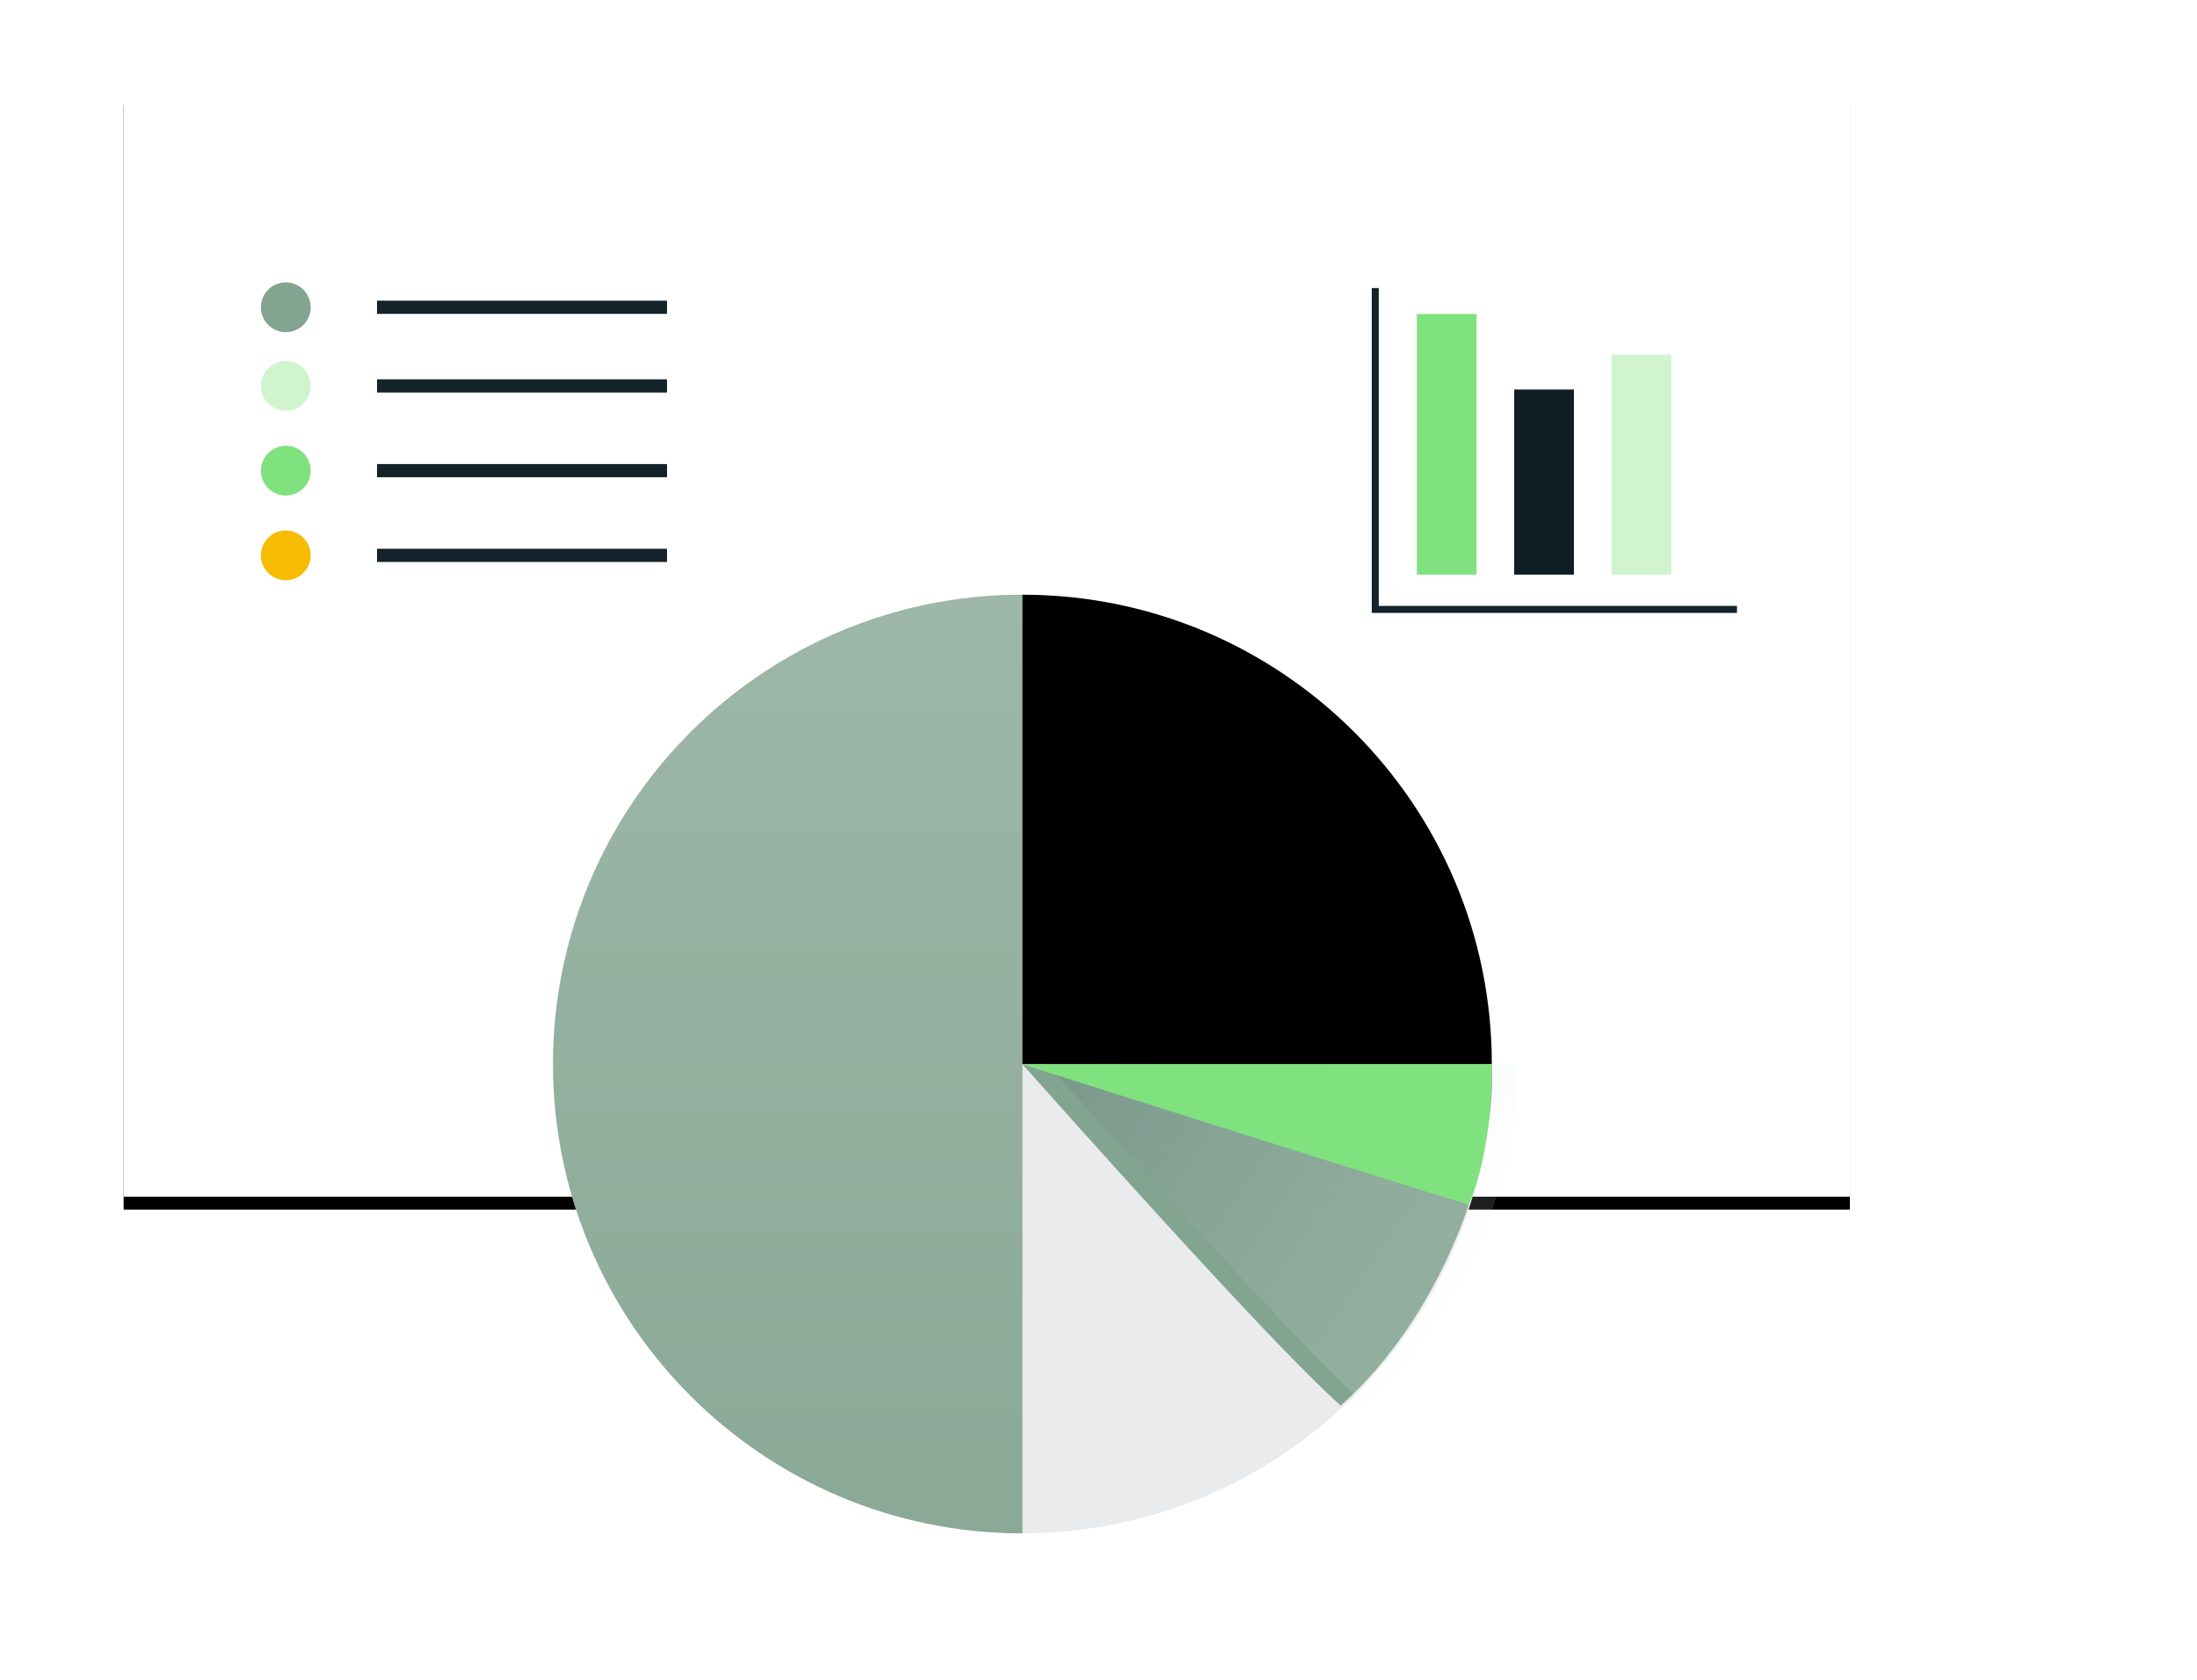 <?xml version="1.0" encoding="UTF-8"?>
<svg width="170px" height="130px" viewBox="0 0 170 130" version="1.1" xmlns="http://www.w3.org/2000/svg" xmlns:xlink="http://www.w3.org/1999/xlink">
    <!-- Generator: Sketch 52.3 (67297) - http://www.bohemiancoding.com/sketch -->
    <title>feature-analytics</title>
    <desc>Created with Sketch.</desc>
    <defs>
        <polygon id="path-1" points="0.442 0.01 134.019 0.01 134.019 85.5 0.442 85.5"></polygon>
        <filter x="-8.2%" y="-11.7%" width="116.5%" height="125.7%" filterUnits="objectBoundingBox" id="filter-2">
            <feOffset dx="0" dy="1" in="SourceAlpha" result="shadowOffsetOuter1"></feOffset>
            <feGaussianBlur stdDeviation="3.5" in="shadowOffsetOuter1" result="shadowBlurOuter1"></feGaussianBlur>
            <feColorMatrix values="0 0 0 0 0   0 0 0 0 0   0 0 0 0 0  0 0 0 0.068 0" type="matrix" in="shadowBlurOuter1"></feColorMatrix>
        </filter>
        <linearGradient x1="-31.657%" y1="0%" x2="90.146%" y2="59.218%" id="linearGradient-3">
            <stop stop-color="#22404A" offset="0%"></stop>
            <stop stop-color="#FFFFFF" stop-opacity="0.508" offset="100%"></stop>
        </linearGradient>
        <linearGradient x1="100%" y1="0%" x2="100%" y2="100%" id="linearGradient-4">
            <stop stop-color="#FFFFFF" stop-opacity="0.211" offset="0%"></stop>
            <stop stop-color="#FFFFFF" stop-opacity="0.052" offset="100%"></stop>
        </linearGradient>
    </defs>
    <g id="feature-analytics" stroke="none" stroke-width="1" fill="none" fill-rule="evenodd">
        <g id="Group-33" transform="translate(8.648, 6.295)">
            <g id="Group-32" transform="translate(0.476, 0.817)">
                <g id="Rectangle-16">
                    <use fill="black" fill-opacity="1" filter="url(#filter-2)" xlink:href="#path-1"></use>
                    <use fill="#FFFFFF" fill-rule="evenodd" xlink:href="#path-1"></use>
                </g>
                <g id="Group-31" transform="translate(10.5, 14.523)">
                    <g id="Group-9" transform="translate(0.563, 0.218)">
                        <circle id="Oval-4" fill="#83A491" cx="1.927" cy="1.927" r="1.927"></circle>
                        <path d="M8.986,1.927 L31.427,1.927" id="Path-16" stroke="#14232A" stroke-width="1.022"></path>
                    </g>
                    <g id="Group-8" transform="translate(0.563, 5.489)">
                        <circle id="Oval-4" fill="#80E27E" opacity="0.378" cx="1.927" cy="2.743" r="1.927"></circle>
                        <path d="M8.986,2.743 L31.427,2.743" id="Path-16" stroke="#14232A" stroke-width="1.022"></path>
                    </g>
                    <g id="Group-8" transform="translate(0.563, 12.045)">
                        <circle id="Oval-4" fill="#80E27E" cx="1.927" cy="2.743" r="1.927"></circle>
                        <path d="M8.986,2.743 L31.427,2.743" id="Path-16" stroke="#14232A" stroke-width="1.022"></path>
                    </g>
                    <g id="Group-8" transform="translate(0.563, 18.602)">
                        <circle id="Oval-4" fill="#F6BC02" cx="1.927" cy="2.743" r="1.927"></circle>
                        <path d="M8.986,2.743 L31.427,2.743" id="Path-16" stroke="#14232A" stroke-width="1.022"></path>
                    </g>
                </g>
                <g id="Group-30" transform="translate(33.669, 38.913)">
                    <circle id="Oval-3" stroke="#EAEBEC" stroke-width="0.5" fill="#EAEBEC" cx="36.32" cy="36.32" r="36.07"></circle>
                    <path d="M60.946,62.753 C68.656,55.935 73.048,44.114 72.64,36.32 C62.766,36.34 49.579,36.32 36.32,36.34 C49.279,50.877 57.487,59.682 60.946,62.753 Z" id="Oval-3" fill="#83A491"></path>
                    <path d="M62.895,62.753 C70.606,55.935 74.998,44.114 74.59,36.32 C64.716,36.34 51.528,36.32 38.27,36.34 C51.228,50.877 59.437,59.682 62.895,62.753 Z" id="Oval-3" fill="url(#linearGradient-3)" opacity="0.234"></path>
                    <path d="M70.866,47.197 C72.64,43.013 72.64,37.653 72.64,36.32 C62.766,36.34 49.579,36.32 36.32,36.34 C56.289,42.678 67.804,46.297 70.866,47.197 Z" id="Oval-3" fill="#80E27E"></path>
                    <path d="M36.32,0 C16.261,0 0,16.261 0,36.32 C0,56.379 16.261,72.64 36.32,72.64 L36.32,0 Z" id="Oval-3" fill="#83A491"></path>
                    <path d="M36.32,0 C16.261,0 0,16.261 0,36.32 C0,56.379 16.261,72.64 36.32,72.64 L36.32,0 Z" id="Oval-3" fill="url(#linearGradient-4)"></path>
                    <path d="M72.64,0 C52.581,0 36.32,16.261 36.32,36.32 L72.64,36.32 L72.64,0 Z" id="Oval-3" fill="#000000" transform="translate(54.48, 18.16) scale(-1, 1) translate(-54.48, -18.16) "></path>
                </g>
                <g id="Group-29" transform="translate(96.889, 15.011)">
                    <g id="Group-28" transform="translate(0.361, 0.17)">
                        <polygon id="Rectangle-15" fill="#80E27E" points="3.256 2.007 7.878 2.007 7.878 22.177 3.256 22.177"></polygon>
                        <polygon id="Rectangle-15" fill="#0F1E24" points="10.792 7.852 15.413 7.852 15.413 22.177 10.792 22.177"></polygon>
                        <polygon id="Rectangle-15" fill="#80E27E" opacity="0.378" points="18.328 5.151 22.949 5.151 22.949 22.177 18.328 22.177"></polygon>
                        <polyline id="Path-36" stroke="#14232A" stroke-width="0.542" points="0.042 0 0.042 24.87 28.03 24.87"></polyline>
                    </g>
                </g>
            </g>
        </g>
    </g>
</svg>